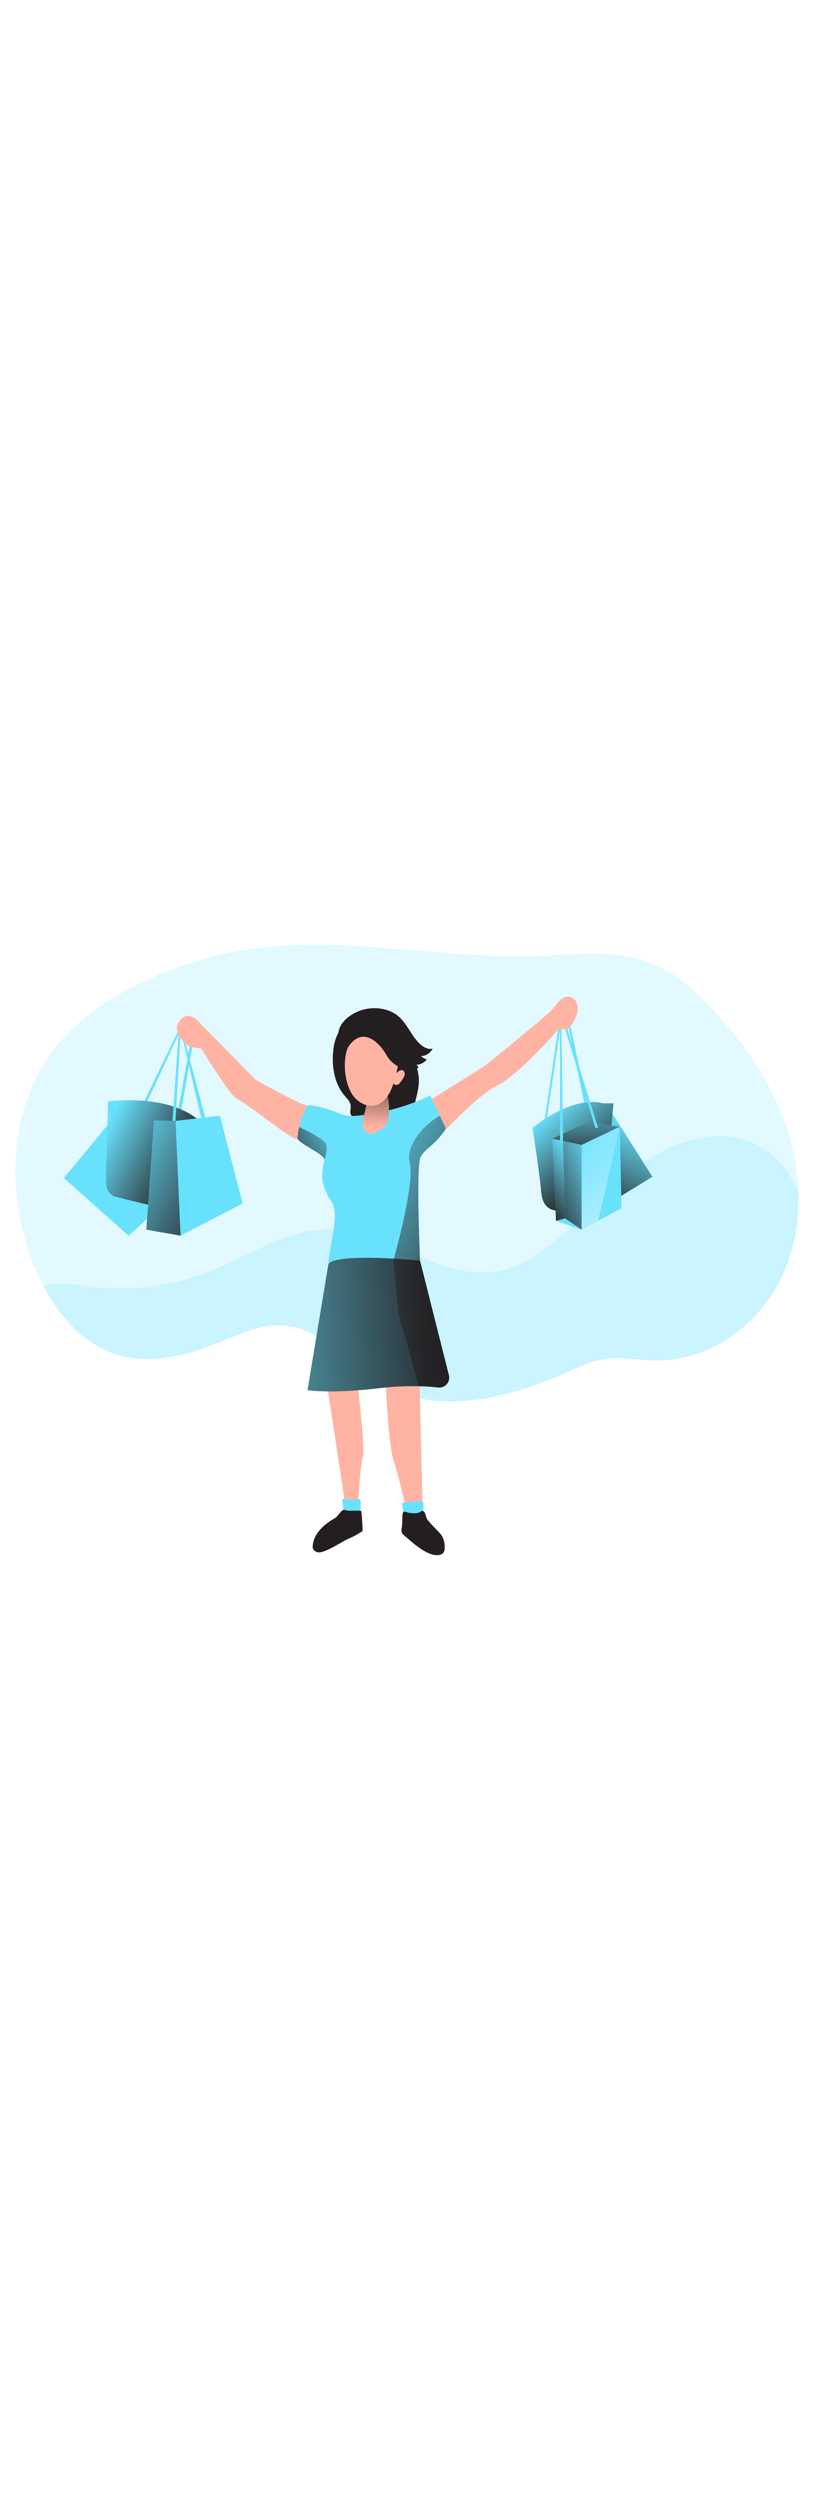 <svg id="Layer_1" xmlns="http://www.w3.org/2000/svg" xmlns:xlink="http://www.w3.org/1999/xlink" viewBox="0 0 500 500" data-imageid="shopping-5" imageName="Shopping" class="illustrations_image" style="width: 163px;"><defs><style>.cls-1_shopping-5{fill:url(#linear-gradient);}.cls-1_shopping-5,.cls-2_shopping-5,.cls-3_shopping-5,.cls-4_shopping-5,.cls-5_shopping-5,.cls-6_shopping-5,.cls-7_shopping-5,.cls-8_shopping-5,.cls-9_shopping-5,.cls-10_shopping-5,.cls-11_shopping-5,.cls-12_shopping-5,.cls-13_shopping-5,.cls-14_shopping-5,.cls-15_shopping-5,.cls-16_shopping-5,.cls-17_shopping-5,.cls-18_shopping-5{stroke-width:0px;}.cls-2_shopping-5{fill:url(#linear-gradient-11-shopping-5);}.cls-3_shopping-5{fill:url(#linear-gradient-12-shopping-5);}.cls-4_shopping-5{fill:url(#linear-gradient-13-shopping-5);}.cls-5_shopping-5{fill:url(#linear-gradient-10-shopping-5);}.cls-6_shopping-5{fill:url(#linear-gradient-14-shopping-5);}.cls-7_shopping-5{fill:url(#linear-gradient-4-shopping-5);}.cls-8_shopping-5{fill:url(#linear-gradient-2-shopping-5);}.cls-9_shopping-5{fill:url(#linear-gradient-3-shopping-5);}.cls-10_shopping-5{fill:url(#linear-gradient-8-shopping-5);}.cls-11_shopping-5{fill:url(#linear-gradient-9-shopping-5);}.cls-12_shopping-5{fill:url(#linear-gradient-7-shopping-5);}.cls-13_shopping-5{fill:url(#linear-gradient-5-shopping-5);}.cls-14_shopping-5{fill:url(#linear-gradient-6-shopping-5);}.cls-15_shopping-5{fill:#231f20;}.cls-16_shopping-5{fill:#ffb4a3;}.cls-17_shopping-5,.cls-18_shopping-5{fill:#68e1fd;}.cls-18_shopping-5{isolation:isolate;opacity:.19;}</style><linearGradient id="linear-gradient-shopping-5" x1="-2901.22" y1="-6088.47" x2="-2843.68" y2="-6103.05" gradientTransform="translate(2940.9 6304.2)" gradientUnits="userSpaceOnUse"><stop offset="0" stop-color="#231f20" stop-opacity="0"/><stop offset="1" stop-color="#231f20"/></linearGradient><linearGradient id="linear-gradient-2-shopping-5" x1="-2876.45" y1="-6126.9" x2="-2827.35" y2="-6102.35" xlink:href="#linear-gradient-shopping-5"/><linearGradient id="linear-gradient-3-shopping-5" x1="-2876.21" y1="-6178.13" x2="-2801.41" y2="-6140.16" gradientTransform="translate(2943.04 6366.07)" xlink:href="#linear-gradient-shopping-5"/><linearGradient id="linear-gradient-4-shopping-5" x1="-2549.8" y1="-6191.15" x2="-2576.26" y2="-6138.22" gradientTransform="translate(2943.04 6366.07)" xlink:href="#linear-gradient-shopping-5"/><linearGradient id="linear-gradient-5-shopping-5" x1="-2606.28" y1="-6136.6" x2="-2571.76" y2="-6098.34" xlink:href="#linear-gradient-shopping-5"/><linearGradient id="linear-gradient-6-shopping-5" x1="-2583.04" y1="-6213.33" x2="-2583.04" y2="-6168.44" gradientTransform="translate(2943.04 6366.07)" xlink:href="#linear-gradient-shopping-5"/><linearGradient id="linear-gradient-7-shopping-5" x1="-2572.23" y1="-6163.68" x2="-2613.08" y2="-6146.99" gradientTransform="translate(2943.04 6366.07)" xlink:href="#linear-gradient-shopping-5"/><linearGradient id="linear-gradient-8-shopping-5" x1="-2586.89" y1="-6169.11" x2="-2615.95" y2="-6148.39" gradientTransform="translate(2943.04 6366.07)" xlink:href="#linear-gradient-shopping-5"/><linearGradient id="linear-gradient-9-shopping-5" x1="-2600.78" y1="-6188.06" x2="-2511.61" y2="-6094.85" gradientTransform="translate(2943.04 6366.07)" gradientUnits="userSpaceOnUse"><stop offset="0" stop-color="#fff" stop-opacity="0"/><stop offset=".84" stop-color="#fff" stop-opacity=".84"/><stop offset=".97" stop-color="#fff"/></linearGradient><linearGradient id="linear-gradient-10-shopping-5" x1="-2740.04" y1="-6109.88" x2="-2626.12" y2="-6053.88" xlink:href="#linear-gradient-shopping-5"/><linearGradient id="linear-gradient-11-shopping-5" x1="-2303.74" y1="3944.3" x2="-2299.83" y2="3986.43" gradientTransform="translate(2534.04 4118.43) scale(1 -1)" xlink:href="#linear-gradient-shopping-5"/><linearGradient id="linear-gradient-12-shopping-5" x1="-2844.22" y1="-6000.38" x2="-2658.97" y2="-6011.88" xlink:href="#linear-gradient-shopping-5"/><linearGradient id="linear-gradient-13-shopping-5" x1="-2730.11" y1="-6130.8" x2="-2770.19" y2="-6107.41" xlink:href="#linear-gradient-shopping-5"/><linearGradient id="linear-gradient-14-shopping-5" x1="-2727.33" y1="-6006.68" x2="-2664.34" y2="-6010.59" xlink:href="#linear-gradient-shopping-5"/></defs><g id="background_shopping-5"><path class="cls-18_shopping-5 targetColor" d="M477.87,271.1c-14.62,27.08-43.65,46.94-74.42,46.75-11.06-.08-22.18-2.58-33.1-.73-7.57,1.3-14.68,4.65-21.75,7.8-36.14,16.16-79.77,27.28-113.99,7.37-20.07-11.68-35.61-33.37-58.64-35.84-14.31-1.53-28.09,4.92-41.44,10.29-19.22,7.73-40.47,13.55-60.47,8.18-21.04-5.67-36.67-22.63-47.09-42.21-2.61-4.9-4.92-9.95-6.9-15.13-16.14-41.98-15.02-92.62,11.69-128.82,20.16-27.39,52.13-43.54,84.29-54.52,73.82-25.18,145.86-.61,221.85-4.91,20.59-1.16,41.96-3.06,61.2,4.35,15.31,5.89,27.89,17.21,39.06,29.22,20.96,22.54,38.55,48.88,47.06,78.45,3.08,10.68,4.84,21.71,5.23,32.82.66,19.77-3.21,39.56-12.57,56.91v.02Z" style="fill: rgb(104, 225, 253);"/><path class="cls-18_shopping-5 targetColor" d="M477.87,271.1c-14.62,27.08-43.65,46.94-74.42,46.75-11.06-.08-22.18-2.58-33.1-.73-7.57,1.3-14.68,4.65-21.75,7.8-36.14,16.16-79.77,27.28-113.99,7.37-20.07-11.68-35.61-33.37-58.64-35.84-14.31-1.53-28.09,4.92-41.44,10.29-19.22,7.73-40.47,13.55-60.47,8.18-21.04-5.67-36.67-22.63-47.09-42.21,7.97-3.65,17.51-1.72,26.33-.47,26.73,3.76,53.97.16,78.81-10.4,26.38-11.29,53.91-30.03,83.95-23.2,29.32,6.62,57.14,29.22,88.51,24.59,11.68-1.72,22.26-7.83,31.67-14.94,21.06-15.93,37.69-37.27,59.43-52.25s52.2-22.46,74.11-7.73c9.33,6.27,15.79,15.65,20.66,25.92.67,19.73-3.2,39.52-12.56,56.87h-.01Z" style="fill: rgb(104, 225, 253);"/></g><g id="bag_1_shopping-5"><path class="cls-17_shopping-5 targetColor" d="M65.97,173.57l-26.76,32.32,39.79,35.36,11.31-10.22,3.79-54.28c.14-1.51-28.14-3.18-28.14-3.18h.01Z" style="fill: rgb(104, 225, 253);"/><path class="cls-1_shopping-5" d="M65.97,173.57l-26.76,32.32,39.79,35.36,11.31-10.22,3.79-54.28c.14-1.51-28.14-3.18-28.14-3.18h.01Z"/><path class="cls-17_shopping-5 targetColor" d="M109.03,116.56l-21.52,44.5h1.95l20.23-43.34s.39-1.16-.66-1.16Z" style="fill: rgb(104, 225, 253);"/><path class="cls-17_shopping-5 targetColor" d="M109.7,162.98l6.75-37.61,1.56.26-6.64,38.9s-1.56,1.35-1.68-1.54h.01Z" style="fill: rgb(104, 225, 253);"/><path class="cls-17_shopping-5 targetColor" d="M66.43,158.89s37.8-5.35,56.7,12.54l4.83,5.23-16.01,41.89s-8.85,6.23-17.37,4.47-24.4-5.9-24.4-5.9c0,0-5.11-1.63-5.11-9.43s1.35-48.81,1.35-48.81h.01Z" style="fill: rgb(104, 225, 253);"/><path class="cls-8_shopping-5" d="M66.43,158.89s37.8-5.35,56.7,12.54l4.83,5.23-16.01,41.89s-8.85,6.23-17.37,4.47-24.4-5.9-24.4-5.9c0,0-5.11-1.63-5.11-9.43s1.35-48.81,1.35-48.81h.01Z"/><path class="cls-17_shopping-5 targetColor" d="M109.7,117.73l-3.8,53.13h1.9l3.07-53.13s-.82-1.4-1.16,0h0Z" style="fill: rgb(104, 225, 253);"/><polygon class="cls-17_shopping-5 targetColor" points="112.63 122.13 123.79 169.85 126.19 169.18 114.04 123.48 112.63 122.13" style="fill: rgb(104, 225, 253);"/><polygon class="cls-17_shopping-5 targetColor" points="94.55 170.52 107.81 170.81 135.06 167.7 149.05 221.49 110.9 241.22 89.87 237.56 94.55 170.52" style="fill: rgb(104, 225, 253);"/><polygon class="cls-9_shopping-5" points="110.9 241.22 107.81 170.81 94.55 170.52 89.87 237.56 110.9 241.22"/></g><g id="bag_2_shopping-5"><polygon class="cls-17_shopping-5 targetColor" points="375.49 165.25 400.74 205.09 381.59 216.81 356.49 222.28 375.49 165.25" style="fill: rgb(104, 225, 253);"/><polygon class="cls-7_shopping-5" points="375.49 165.25 400.74 205.09 381.59 216.81 356.49 222.28 375.49 165.25"/><polygon class="cls-17_shopping-5 targetColor" points="342.76 114.94 334.51 170.81 335.71 170.81 344 114.94 342.76 114.94" style="fill: rgb(104, 225, 253);"/><polygon class="cls-17_shopping-5 targetColor" points="349.36 113.86 358.94 160.05 360.72 159.73 350.3 112.72 349.36 113.86" style="fill: rgb(104, 225, 253);"/><path class="cls-17_shopping-5 targetColor" d="M327.11,175.1s23.5-19.99,43.32-15.05h6.42s-3.89,37.91-2.6,47.33-28.06,19.3-30.26,18.78-10.51.52-11.56-11.69c-1.04-12.21-5.32-39.38-5.32-39.38h0Z" style="fill: rgb(104, 225, 253);"/><path class="cls-13_shopping-5" d="M327.11,175.1s23.5-19.99,43.32-15.05h6.42s-3.89,37.91-2.6,47.33-28.06,19.3-30.26,18.78-10.51.52-11.56-11.69c-1.04-12.21-5.32-39.38-5.32-39.38h0Z"/><polygon class="cls-17_shopping-5 targetColor" points="339.25 181.78 345.82 182.95 357.27 185.55 380.75 174.37 360.72 171.7 339.25 181.78" style="fill: rgb(104, 225, 253);"/><polygon class="cls-14_shopping-5" points="339.25 181.78 345.82 182.95 357.27 185.55 380.75 174.37 360.72 171.7 339.25 181.78"/><polygon class="cls-17_shopping-5 targetColor" points="380.75 174.37 357.27 185.55 339.25 181.78 341.53 232.14 357.27 237.56 381.73 224.34 380.75 174.37" style="fill: rgb(104, 225, 253);"/><polygon class="cls-17_shopping-5 targetColor" points="344 114.94 344 182.95 345.82 182.95 344.91 114.72 344 114.94" style="fill: rgb(104, 225, 253);"/><polygon class="cls-17_shopping-5 targetColor" points="347.15 114.52 365.68 175.1 367.4 175.1 348.44 114.3 347.15 114.52" style="fill: rgb(104, 225, 253);"/><polygon class="cls-12_shopping-5" points="357.27 185.55 357.27 237.56 347.15 230.6 345.82 182.95 357.27 185.55"/><polygon class="cls-10_shopping-5" points="341.53 232.14 347.15 230.6 345.82 182.95 339.25 181.78 341.53 232.14"/><polygon class="cls-11_shopping-5" points="380.75 174.37 357.27 185.55 357.27 237.56 367.4 232.1 380.75 174.37"/></g><g id="character_shopping-5"><path class="cls-16_shopping-5" d="M200.87,333.41c.28.05,11.39,74.42,11.39,74.42,0,0,8.08,1.94,7.8,0s1.11-25.73,2.77-30.43c1.66-4.7-3.07-43.99-3.07-43.99h-18.89Z"/><path class="cls-16_shopping-5" d="M236.94,332.9s1.67,37.58,4.98,47c3.31,9.42,7.47,28.8,7.47,28.8h10.22l-1.88-76.59s-11.65-7.71-20.78.79h0Z"/><path class="cls-17_shopping-5 targetColor" d="M210.15,402.82c2.53-.33,5.11.76,7.63.48,1.05-.25,2.14-.35,3.22-.32.17.01.33.08.45.2.09.15.13.32.11.49v3.37c0,1.62,0,3.4-1.02,4.68s-2.92,1.74-4.63,1.88c-.55.08-1.11.04-1.64-.13-.52-.25-.97-.62-1.33-1.07-1.13-1.24-1.99-1.95-2.15-3.62-.02-.53-.56-5.97-.64-5.97h0Z" style="fill: rgb(104, 225, 253);"/><path class="cls-17_shopping-5 targetColor" d="M258.79,404.3c.58-.13,1.15.22,1.29.8.03.15.04.3,0,.45.12,2.42-.03,4.84-.47,7.22-.05.64-.23,1.26-.51,1.84-.74,1.29-2.38,1.68-3.85,1.76-2.24.14-4.77-.28-6.13-2.04-.67-1.1-1.07-2.33-1.2-3.61-.23-1.33-.7-2.61-.92-3.92-.19-1.13.1-1.69,1.26-1.85,1.62-.25,3.32-.28,4.97-.38,1.87-.14,3.72-.22,5.56-.27Z" style="fill: rgb(104, 225, 253);"/><path class="cls-15_shopping-5" d="M192.08,431.42c-.11.63-.04,1.28.18,1.88.55,1.05,1.51,1.82,2.66,2.13,3.72,1.28,15.1-6.48,18.7-8.06,3.16-1.33,6.19-2.96,9.04-4.87.29-.2-.46-10.22-.66-11.74,0-.23-.08-.46-.25-.62-.15-.09-.32-.14-.49-.14-1.72-.14-3.44,0-5.17,0-.88.01-1.77-.02-2.65-.11-.79-.22-1.6-.37-2.41-.44-1.31.14-3.82,4.25-4.96,4.88-12.97,7.26-13.65,14.67-14,17.1h.01Z"/><path class="cls-15_shopping-5" d="M246.9,419.7c-.25.97-.33,1.98-.25,2.97.3,1.54,1.63,2.65,2.89,3.6,2.3,1.73,14.82,14.24,22.11,10.22.46-.31.81-.75,1.02-1.27.27-.59.42-1.22.46-1.86.26-2.8-.35-5.61-1.75-8.05-1.25-2.15-8.73-8.69-9.48-11.05-.46-1.43-.6-3.18-1.88-3.98-.17-.12-.38-.19-.59-.19-.32.04-.63.18-.87.4-2.23,1.49-5.11,1.1-7.66.74-.75-.11-2.33-1.02-2.94-.61-.91.63-.8,3.17-.84,4.09.02,1.68-.05,3.35-.22,5.02v-.03Z"/><path class="cls-16_shopping-5" d="M263.33,158.6s34.68-21.6,35.23-22.07,35.6-28.95,39.59-32.95c3.99-3.99,7.04-10.79,12.63-8.58s5.71,10.92-1.41,18.86c-.85.95-6.4.83-6.6,1.08-.48.57-1.51,1.69-4.61,5.11-3.1,3.42-22.05,23.98-33.06,29.25s-32.35,27.98-32.35,27.98l-9.42-18.69h0Z"/><path class="cls-16_shopping-5" d="M189.44,161.42c-1.4,1.63-32.4-15.82-32.4-15.82l-36.59-37.2s-6.29-5.49-10.76,2.04,6.75,14.88,6.75,14.88l7.33,1.19s17.76,29.53,22.14,31.01,36.53,27.59,36.83,24.17,6.69-20.27,6.69-20.27h.01Z"/><path class="cls-15_shopping-5" d="M204.66,127.94c-.96,9.73.78,20.2,7.15,27.59,1.5,1.76,3.33,3.49,3.6,5.79.04,1.13-.04,2.27-.21,3.39-.17,1.14.15,2.29.88,3.18.72.75,1.92.78,2.67.05.09-.09.17-.18.24-.28l2.6,5.49c.18.53.54.98,1.02,1.28.45.14.93.14,1.38,0,2.9-.53,5.65-1.68,8.07-3.37.3-.25.65-.43,1.02-.53,1.69-.27,2.04,2.61,3.67,3.23,1.23.48,2.47-.58,3.36-1.55l3.54-3.83c.6,1.28,1.65,2.3,2.94,2.87.39-1.09.92-2.12,1.58-3.07-.14,1.9.06,3.8.59,5.63l1.79-2.22c.16-.21.38-.45.65-.43.18.03.35.13.48.27l2.92,2.58c-1.51-4.46-.84-9.35.22-13.93s2.5-9.2,2.49-13.85c0-6.04-2.41-11.78-4.76-17.37-.96-2.59-2.26-5.04-3.88-7.27-2.39-3.07-5.8-5.01-9.2-6.79-2.9-1.7-6.07-2.87-9.37-3.47-2.59-.25-5.19-.16-7.75.26-2.72.33-5.47.67-8.22,1.02-2.37.34-3.43.47-4.94,2.33-2.97,3.74-4.08,8.46-4.53,13.02v-.02Z"/><path class="cls-16_shopping-5" d="M248.52,141.31c.16.84.02,1.71-.38,2.47-.4.75-.86,1.47-1.37,2.16-.4.65-.85,1.27-1.36,1.84-.51.58-1.22.94-1.99,1.02-2.88.09-1.76-4.73-.8-6.24,1.05-1.77,5.03-4.79,5.9-1.25h0Z"/><path class="cls-16_shopping-5" d="M244.54,143.31c.23-.34.42-.7.58-1.07.16-.38.44-.7.79-.92.36-.21.82-.16,1.11.14.33.41.11,1.02-.14,1.45-.59,1.02-.57,2.68-1.5,3.43-.47.32-.98.58-1.51.78-.67.17-1.37.17-2.04,0-.28-.2.35-1.58.32-1.93s0-.86.11-1.02.6,0,.81,0c.59-.07,1.13-.38,1.48-.86h-.01Z"/><path class="cls-17_shopping-5 targetColor" d="M273.61,175.57c-.11.65-.41,1.25-.86,1.73-1.66,2.29-3.48,4.45-5.46,6.47-3.07,2.97-6.84,5.36-8.87,9.11-2.9,5.36-.66,54.84-.45,63.66.06,2.52-39.1,4.09-56.26,2.22.22-9.06,5.4-24.84,3.55-33.72-1.5-7.15-2.64-3.13-6.52-14.78-1.59-4.76-.41-10.5.44-15.46.56-3.34-14.47-9.38-16.43-13.08.12-2.41.44-4.8.96-7.15h0c.89-4.03,2.34-7.91,4.32-11.53.29-.67.78-1.25,1.4-1.63.75-.28,1.57-.31,2.34-.08,5.91,1.07,11.69,2.78,17.24,5.11,5.19,2.17,10.58,1.24,16.05.5,13.58-1.83,26.79-5.77,39.16-11.67,2.97,6.2,5.94,12.39,8.91,18.58.31.52.48,1.12.48,1.73h0Z" style="fill: rgb(104, 225, 253);"/><path class="cls-5_shopping-5" d="M273.61,175.57c-.11.65-.41,1.25-.86,1.73-1.66,2.29-3.48,4.45-5.46,6.47-3.07,2.97-6.84,5.36-8.87,9.11-2.9,5.36-.66,54.84-.45,63.66.05,2.19-29.31,3.65-48.34,2.79l31.9-2.44s13.53-47.47,10.14-60.12c-3.07-11.43,10.22-24.71,18.47-29.11l2.99,6.24c.3.51.46,1.08.47,1.67h.01Z"/><path class="cls-16_shopping-5" d="M224.94,159.7c-.11-1.47-.33-3.07.41-4.33.83-1.1,1.98-1.91,3.3-2.31,2.43-1.02,5.43-1.99,7.53-.41,1.14,1.02,1.88,2.4,2.1,3.91.63,3.16.81,6.39.54,9.6-.16,2.82-.54,5.81-2.36,7.97-1.23,1.28-2.7,2.32-4.31,3.07-2.19,1.16-5.05,2.28-6.95.68-5.68-4.69.16-12.23-.27-18.19h0Z"/><path class="cls-2_shopping-5" d="M224.94,159.7c-.11-1.47-.33-3.07.41-4.33.83-1.1,1.98-1.91,3.3-2.31,2.43-1.02,5.43-1.99,7.53-.41,1.14,1.02,1.88,2.4,2.1,3.91.63,3.16.81,6.39.54,9.6-.16,2.82-.54,5.81-2.36,7.97-1.23,1.28-2.7,2.32-4.31,3.07-2.19,1.16-5.05,2.28-6.95.68-5.68-4.69.16-12.23-.27-18.19h0Z"/><path class="cls-17_shopping-5 targetColor" d="M201.71,258.75l-12.81,77.25s13.12,2.41,43.45-1.13c16.96-1.97,29.23-1.39,36.78-.49,3.33.4,6.35-1.98,6.75-5.31.09-.74.04-1.5-.15-2.22l-17.73-70.31s-51.95-5.07-56.29,2.22h0Z" style="fill: rgb(104, 225, 253);"/><path class="cls-3_shopping-5" d="M269.1,334.38c-3.12-.38-7.04-.68-11.77-.79-8.35-.15-16.69.28-24.98,1.28-30.33,3.55-43.45,1.13-43.45,1.13l12.81-77.25c2.75-4.62,24.61-4.27,40.25-3.4h.19c8.06.45,14.43,1.02,15.61,1.15h.2v.06l.28,1.1,17.43,69.15c.85,3.24-1.1,6.56-4.34,7.41-.73.19-1.49.24-2.24.16h0Z"/><path class="cls-16_shopping-5" d="M215.54,153.21c2.91,5.45,9.2,9.61,15.19,7.99,4.46-1.22,7.59-5.27,9.5-9.48,1.64-3.89,2.86-7.95,3.64-12.1.87-3.97,1.63-8.08.88-12.08-1.79-7.99-9.13-13.49-17.3-12.95-17.76,1.72-18.32,26.6-11.91,38.62Z"/><path class="cls-15_shopping-5" d="M224.24,102.28c7.21-1.53,15.33-.23,20.82,4.64,5.5,4.87,8.04,12.93,13.94,17.59,1.9,1.5,4.4,2.64,6.72,1.92-1.31,2.77-4.08,4.57-7.15,4.63.99,1.01,2.24,1.72,3.62,2.04-1.54,1.99-3.88,3.2-6.4,3.31.62.48,1.04,1.16,1.19,1.93-2.48,1.28-5.46,1.15-8.17.57-4.64-1.01-8.66-3.89-11.12-7.96-5.82-10.29-16.02-17.82-24.15-4.92-2.53-1.69-5.23-3.63-5.65-6.63-1.19-8.91,8.88-15.54,16.36-17.12h-.01Z"/><path class="cls-4_shopping-5" d="M199.18,194.8c.56-3.34-14.47-9.38-16.43-13.08.12-2.41.44-4.8.96-7.15h0s15.88,6.94,16.75,10.96c.87,4.03-1.28,9.27-1.28,9.27h0Z"/><path class="cls-6_shopping-5" d="M269.1,334.38c-3.12-.38-7.04-.68-11.77-.79l-12.26-43.34s-4-31.54-3.07-34.9h.19l15.61,1.15h.2v.06l.28,1.1,17.43,69.15c.85,3.24-1.09,6.56-4.33,7.41-.75.2-1.52.25-2.29.15h0Z"/></g></svg>